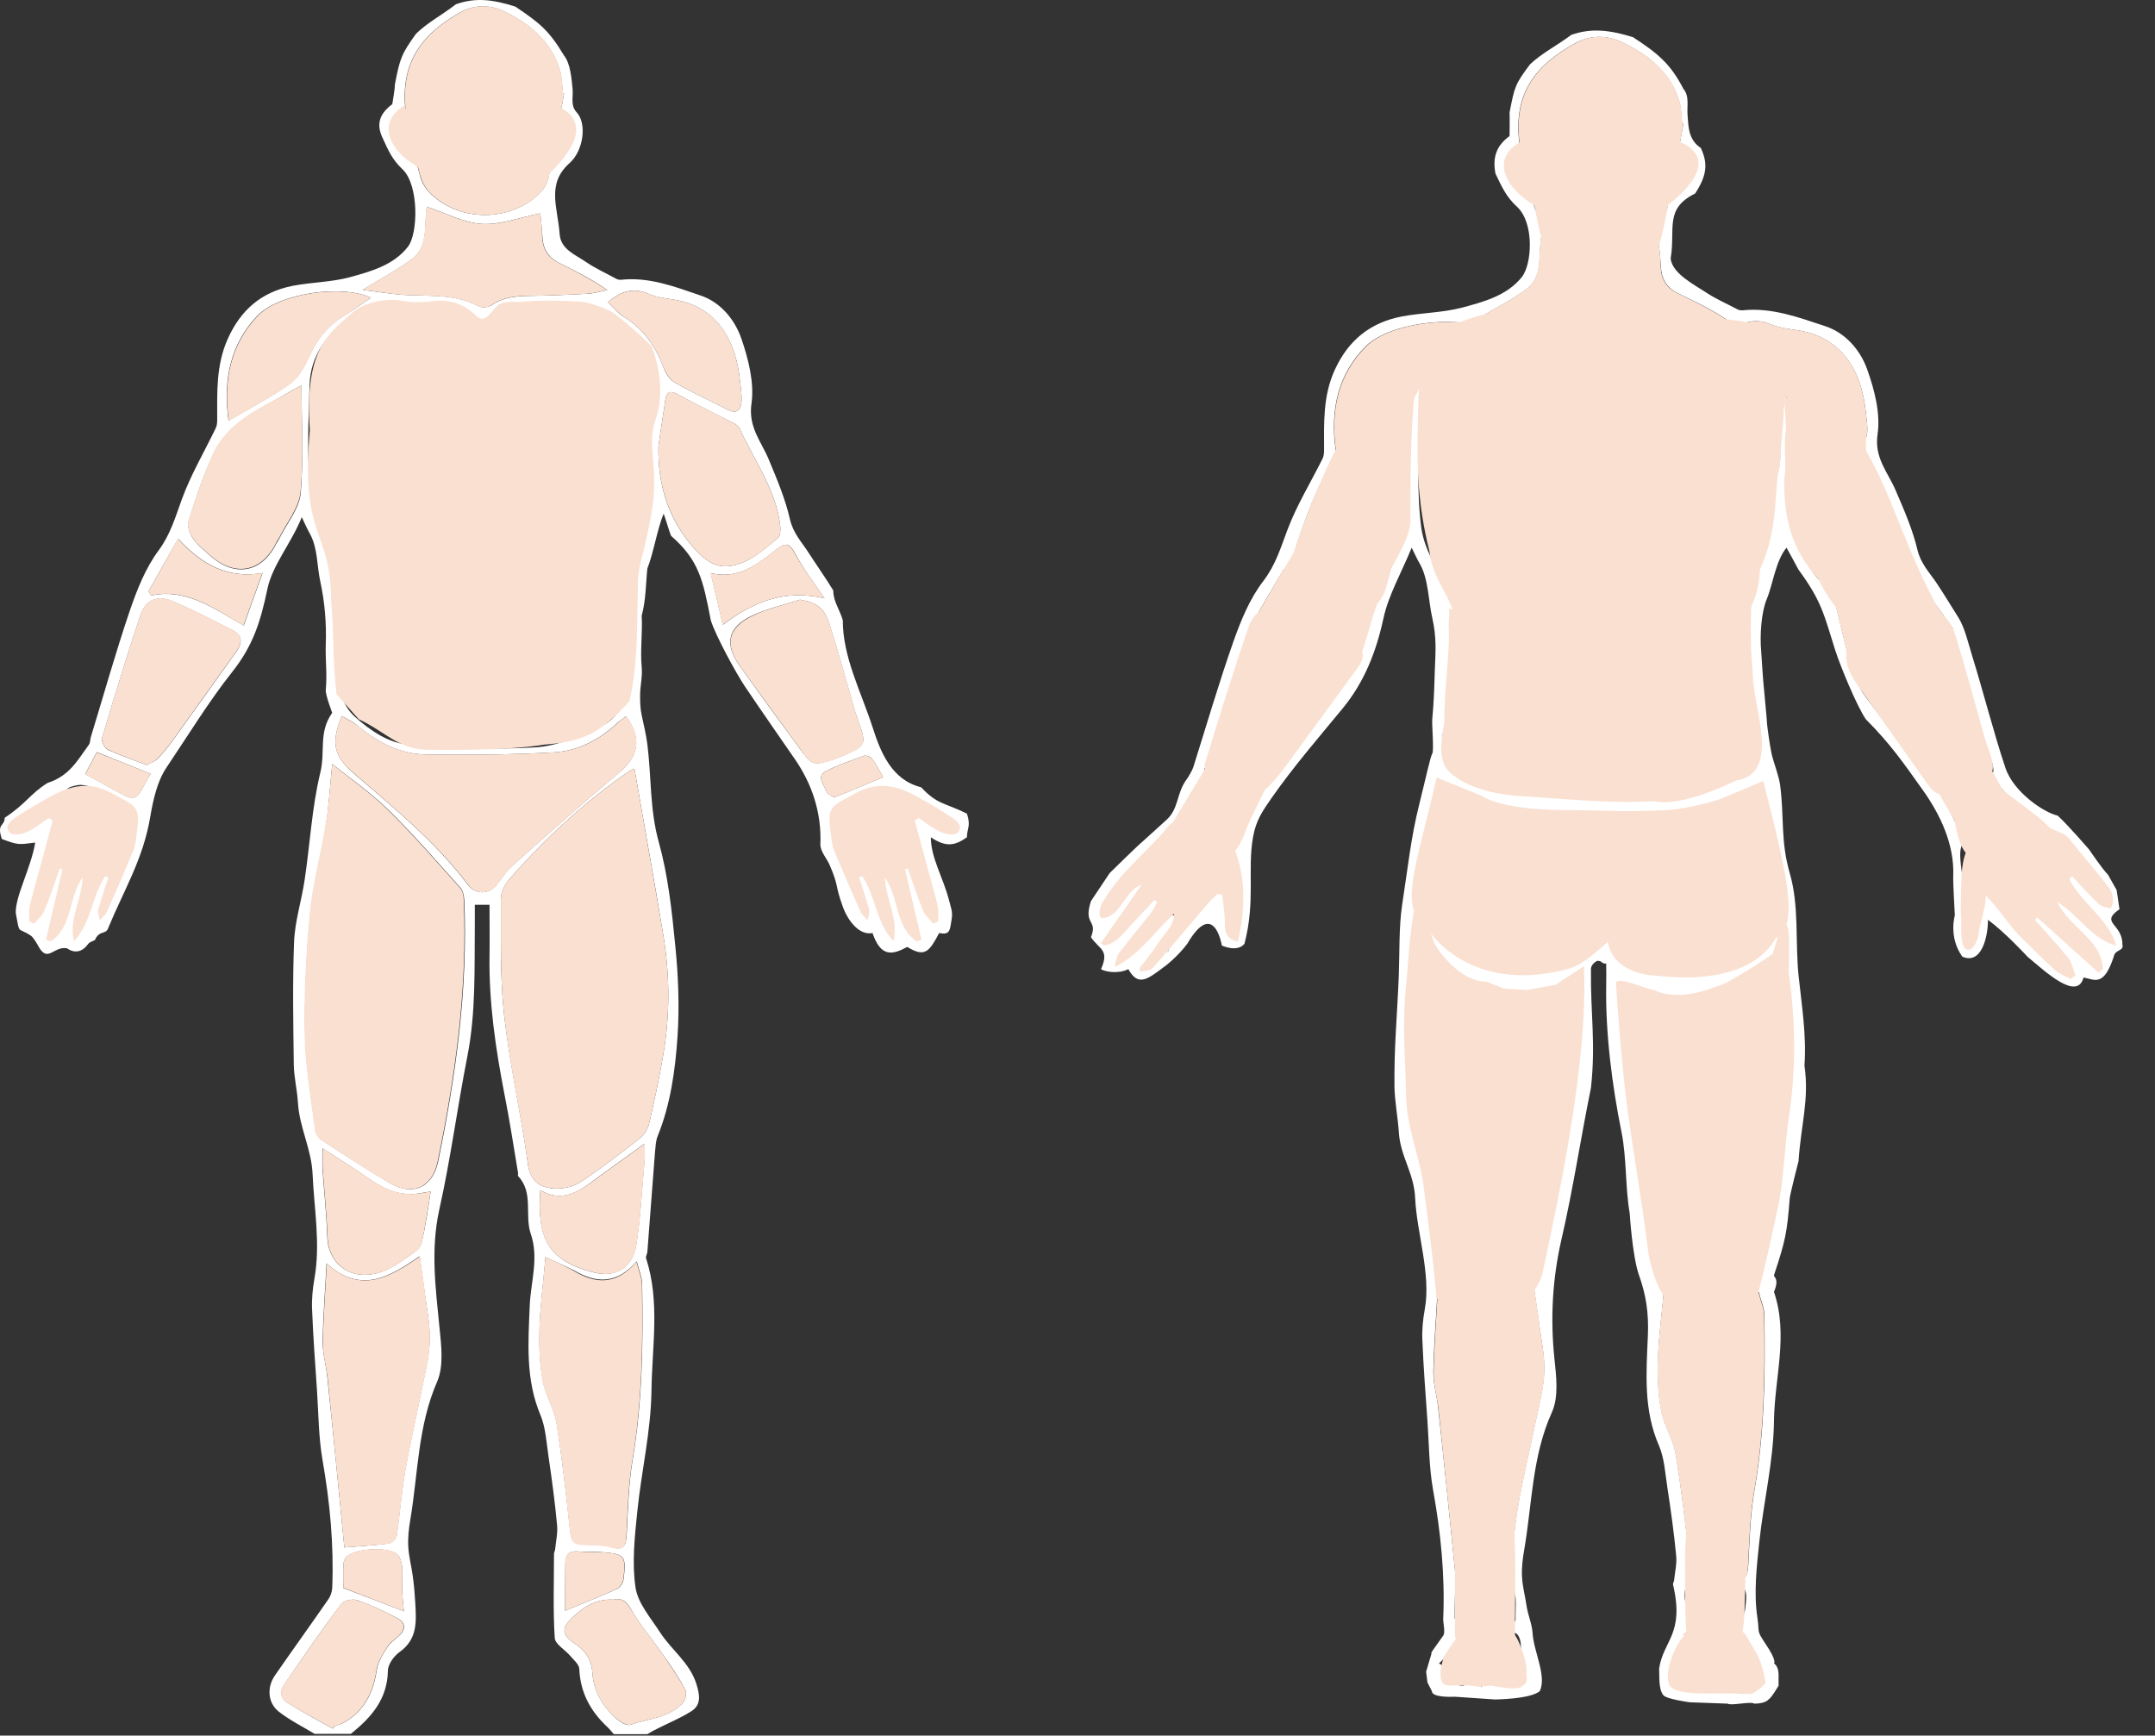 <svg width="776" height="625" viewBox="0 0 776 625" fill="none" xmlns="http://www.w3.org/2000/svg">
<rect x="0" y="0" width="776" height="625" fill="#333333" stroke="none"/>
<g id="Group 4">
<g id="Group 3">
<g id="Group 2">
<g id="homme">
<path id="contour" d="M185.587 2.384C194.567 8.442 197.687 11 203.11 20C205.339 22.754 205.816 28.107 206.187 32C206.466 34.944 205.339 37.989 207.66 40.459C211.375 44.447 210.167 54.133 205.153 58.691C196.61 66.194 200.881 74.835 201.531 84.332C201.903 89.84 207.289 91.739 211.096 94.398C214.439 96.677 218.246 98.386 221.868 100.38C222.332 100.665 222.982 100.76 223.539 100.76C233.661 99.621 242.947 103.229 252.14 106.363C259.384 108.737 264.584 115.005 266.998 122.032C269.505 129.344 271.641 137.796 270.62 145.203C269.32 153.94 274.241 159.068 276.934 165.715C279.813 172.648 282.784 179.675 284.456 186.987C285.57 191.925 288.635 195.154 291.049 198.858C293.928 203.321 297.271 208.069 300.057 212.627C300.057 216.616 302.285 219.275 303.492 223.358C303.423 236.5 310.102 249.188 314.187 261.818C317.066 270.84 321.065 280.861 331.688 283.5C337.61 289.834 340.188 289 348.188 293C349.688 297.525 348.188 298.366 348.188 301.5C344.009 304.444 340.759 305.299 335.188 301.5C335.188 308.872 339.552 315.833 341.688 324C342.338 326.659 343.152 328.246 342.688 331C342.037 335.083 342.088 336.76 338.188 336C334.688 342.5 333.188 345 326.688 341C321.188 344 317.159 344.642 314.187 336C309.359 336.95 305.257 331.438 303.492 326.5C300.521 318.333 302.192 319.477 298.757 311.5C297.735 309.126 295.321 306.546 295.414 303.982C295.878 292.397 292.256 282.141 286.313 273.499C279.906 264.192 274.427 256.401 268.113 247C264.955 242.252 257.619 228.771 255.948 223.358C253.188 209 251.716 201.737 241.688 193C241.316 192.525 239.326 185.57 238.954 185C236.688 190.5 235.24 199.427 233.104 204.745C232.547 209.873 232.64 215.951 231.061 221.744C231.433 227.062 230.504 234.659 231.061 240.072C231.433 244.06 230.411 246.917 230.504 251C230.504 253.184 230.597 255.361 231.061 257.545C231.804 260.964 232.64 264.477 233.104 267.991C234.59 279.672 233.94 291.447 237.19 303.128C240.533 315.093 241.926 327.818 243.133 340.258C244.247 351.179 244.712 362.29 243.969 373.306C243.133 385.461 241.461 397.711 236.818 409.107C236.168 410.721 236.076 412.715 235.89 414.52C234.961 426.675 234.033 438.83 233.104 450.891C233.011 451.65 232.454 452.505 232.64 453.075C237.747 468.744 234.776 484.983 234.59 500.841C234.404 515.371 230.968 529.805 229.482 544.335C228.554 553.356 227.532 562.758 228.832 571.589C229.668 577.382 234.404 582.7 237.747 587.923C241.833 594.191 248.333 598.749 250.748 606.346C251.955 610.239 252.698 613.943 248.797 616.317C244.897 618.786 240.626 620.495 236.54 622.585C235.333 623.154 234.218 623.819 233.104 624.484C229.111 624.484 225.025 624.484 221.032 624.484C220.196 623.534 219.453 622.585 218.525 621.73C212.582 616.127 208.96 609.48 208.589 600.933C208.496 599.319 206.546 597.704 205.339 596.28C203.481 594.096 199.953 592.101 199.767 589.917C199.117 579.851 199.488 569.69 199.488 559.529C199.488 559.054 199.767 558.674 199.86 558.199C200.138 555.255 200.881 552.217 200.603 549.273C199.86 541.106 198.746 532.844 197.538 524.677C196.795 519.644 196.517 514.231 194.66 509.673C189.181 496.758 190.202 483.463 190.759 470.073C191.131 461.527 194.102 452.98 191.131 444.338C188.809 437.596 192.245 429.524 186.581 423.541C186.395 423.351 186.581 422.876 186.581 422.592C185.002 413.285 183.609 403.884 181.752 394.577C178.502 377.864 175.995 361.055 176.273 343.962C176.366 337.979 176.273 331.996 176.273 325.824C174.323 325.824 172.93 325.824 170.98 325.824C170.98 328.103 170.98 330.097 170.98 332.091C170.794 348.235 171.444 364.474 168.287 380.428C164.666 398.851 162.251 417.464 158.165 435.697C155.008 450.036 156.865 463.901 158.258 478.05C158.908 484.508 159.837 491.915 157.422 497.518C150.458 513.472 150.551 530.565 147.765 547.184C147.208 550.412 146.836 553.736 147.022 556.965C147.208 560.478 148.136 563.897 148.601 567.316C149.065 570.545 149.344 573.868 149.529 577.097C149.901 583.745 150.458 590.202 143.958 594.855C141.915 596.28 139.686 599.319 139.686 601.598C139.5 611.949 133.65 618.501 126.314 624.389C121.95 624.389 117.678 624.389 113.314 624.389C108.949 621.73 104.306 619.451 100.313 616.317C96.413 613.183 96.041 607.58 99.013 603.307C105.328 594.191 111.828 585.169 118.142 576.052C118.978 574.913 119.535 573.299 119.628 571.874C120.278 556.3 118.792 540.916 116.099 525.532C114.707 517.46 114.707 509.008 114.149 500.746C113.499 491.06 112.756 481.374 112.385 471.688C112.199 467.984 112.571 464.186 113.221 460.482C115.449 447.852 113.128 435.507 112.571 422.971C112.199 413.76 107.742 405.878 107.278 396.951C106.999 392.488 105.885 388.025 105.792 383.467C105.606 368.747 105.328 354.028 105.885 339.309C106.163 331.806 108.578 324.399 109.692 316.897C111.642 303.982 112.292 290.782 115.357 278.152C117.214 270.555 114.614 263.718 119.628 256.69C119.628 256.69 117.121 250.114 117.307 248.5C117.864 242.137 117.121 238.363 117.307 232C117.585 224.403 116.935 216.812 115.357 209.5C114.057 203.707 114.521 197.528 111.549 192.115C110.714 190.691 110.064 189.171 108.671 186.227C105.049 195.344 98.085 203.511 96.32 211.962C93.813 223.928 91.12 232.504 83.598 242C75.148 252.636 67.533 265.142 59.919 276.443C56.669 281.286 55.183 287.838 54.161 293.821C51.561 309.49 44.782 320.066 38.839 334.5C38.004 336.494 35.688 335 34.188 338.5C33.073 339.165 32.43 339.05 31.688 340C28.159 344.843 24.187 341.5 24.187 341.5C19.188 340.538 17.216 347.147 13.688 340.5C13.688 340.5 12.302 337.855 11.188 337C6.173 333.581 7.188 337 5.688 328.863C5.394 322.863 11.188 312.5 12.688 303.412C6.566 304.19 6.631 304.33 0.688 302.146C-1.312 296.424 1.688 297.634 1.688 294.5C9.766 289.087 10.688 286 17.11 281.951C25.096 279.387 27.974 273.689 32.06 268.086C32.525 267.421 32.432 266.282 32.71 265.427C37.353 250.233 41.625 234.944 46.732 219.939C49.333 212.342 52.397 204.555 57.133 198.193C61.404 192.4 63.169 186.132 65.49 179.77C68.74 170.843 73.662 162.581 77.748 154.035C78.119 153.18 78.212 152.135 78.212 151.186C78.212 141.405 77.748 131.718 81.927 122.222C86.663 111.491 94.277 105.129 105.328 102.944C112.199 101.615 119.35 101.615 126.036 99.811C133.65 97.721 141.822 95.442 146.929 88.795C150.551 84.142 150.922 66.698 144.979 61C141.172 57.391 139.916 54.343 137.687 49.5C135.552 44.847 136.436 41.109 141.265 37.5C141.265 37.5 142.28 31.545 142.187 30.5C143.939 21.168 144.587 19.384 149.808 12.159C153.987 8.076 158.787 5.679 164.187 1.531C171.187 -0.969 177.43 -0.211 185.587 2.384ZM231.061 154.035C231.061 148.052 236.726 142.639 236.726 136.656C236.726 130.864 234.961 125.641 230.504 121.937C225.954 118.139 221.311 114.625 216.389 111.396C214.346 109.972 209.102 113.96 206.687 113.77C199.63 113.485 195.588 111.301 188.438 111.681C185.466 111.871 182.509 116.291 180.187 118C177.309 120.184 172.38 119.709 169.687 118C165.23 115.151 162.388 111.396 157.187 111.681C153.38 111.871 148.786 109.212 144.979 108.737C138.107 107.883 132.35 110.257 126.871 113.96C117.957 119.848 111.735 127.73 111.456 138.936C111.085 152.325 110.342 165.905 112.014 179.105C113.128 187.462 118.328 195.154 121.857 203.226C122.135 203.891 122.878 204.365 123.621 204.745C132.907 210.253 142.75 214.242 153.522 211.962C167.73 209.019 181.752 209.968 195.867 212.627C207.289 214.811 217.411 211.298 225.211 202.466C232.733 194.014 229.111 180.396 229.482 169C229.575 163.207 231.061 159.922 231.061 154.035ZM228.461 276.823C228.182 276.918 227.44 277.107 226.789 277.582C210.632 288.598 196.331 301.893 183.423 316.612C181.752 318.512 180.359 321.36 180.359 323.735C180.452 337.789 179.988 351.939 181.566 365.803C183.609 383.751 187.695 401.415 190.109 419.268C190.945 425.156 194.102 427.34 198.56 427.91C201.81 428.289 205.896 427.625 208.589 425.915C216.111 421.072 223.261 415.469 230.318 409.961C231.897 408.727 233.29 406.543 233.754 404.548C235.611 396.667 237.283 388.69 238.676 380.713C241.276 366.088 241.276 351.464 238.861 336.84C235.611 316.992 231.99 297.145 228.461 276.823ZM119.628 275.113C118.792 283.47 118.421 290.592 117.307 297.525C115.635 307.971 112.756 318.322 111.735 328.863C110.342 343.392 109.599 358.111 109.878 372.736C110.064 384.226 112.199 395.717 113.592 407.113C113.778 408.347 114.799 409.866 115.821 410.531C123.807 415.754 131.886 420.977 140.15 425.915C148.508 430.853 155.751 427.815 157.794 418.223C164.201 387.17 168.566 355.927 167.173 324.019C167.08 322.595 166.709 320.696 165.873 319.746C157.33 310.25 148.972 300.563 139.872 291.637C133.743 285.654 126.778 280.811 119.628 275.113ZM124.55 208.069C124.55 211.203 124.271 213.482 124.643 215.571C126.407 225.542 125.107 235.229 123.064 245.01C122.043 250.043 124.085 254.791 127.893 258.21C133.65 263.338 140.243 267.801 147.951 268.276C162.901 269.131 177.852 270.08 192.802 269.131C200.696 268.656 208.589 265.142 216.018 261.818C224.282 258.115 227.904 247.954 226.139 238.647C224.747 231.145 223.818 223.548 223.075 215.951C222.796 213.387 223.632 210.728 224.004 207.214C212.303 215.096 200.603 215.761 188.438 213.102C178.78 211.013 169.123 210.823 159.558 213.577C157.98 214.052 156.215 214.147 154.544 214.242C144.143 215.096 134.579 212.722 124.55 208.069ZM203.11 33.621C202.924 33.526 202.831 33.526 202.646 33.431C202.367 30.962 202.367 28.398 201.81 26.024C198.931 15.388 191.317 9.026 182.123 4.372C176.738 1.618 170.98 1.523 165.687 4.467C150.736 12.919 143.586 23.745 146.279 41.978C147.301 49.1 149.344 56.127 151.201 63.155C151.758 65.339 152.965 67.618 154.544 69.232C165.037 80.058 183.888 80.153 194.474 69.422C195.96 67.998 197.167 65.814 197.538 63.819C199.581 53.848 201.253 43.687 203.11 33.621ZM123.064 257.83C118.978 267.896 120.371 272.359 127.336 278.437C141.822 290.972 156.772 303.033 168.473 318.607C171.073 322.025 175.623 322.215 178.502 318.986C180.545 316.707 182.123 313.763 184.445 311.769C197.167 300.468 209.796 289.168 222.796 278.342C229.947 272.359 231.247 266.282 225.489 257.925C224.375 258.78 223.261 259.444 222.239 260.394C215.739 266.472 208.032 270.46 199.396 270.935C184.166 271.79 168.844 271.885 153.522 271.695C144.236 271.6 136.25 267.516 129.007 261.533C127.336 260.014 125.2 259.064 123.064 257.83ZM196.424 452.695C195.681 461.717 194.567 469.883 194.288 478.145C194.102 484.413 194.288 490.775 195.403 496.853C196.331 502.171 199.488 507.109 200.417 512.427C202.46 525.437 203.946 538.542 205.339 551.552C205.71 554.686 206.546 556.11 209.703 556.205C213.232 556.3 216.946 556.205 220.289 557.155C224.932 558.484 225.397 556.395 225.675 552.502C226.139 543.575 226.325 534.553 227.811 525.722C231.34 504.735 231.618 483.653 231.247 462.476C231.247 460.007 230.132 457.633 229.297 454.214C221.961 462.571 214.625 462.096 206.824 457.538C203.574 455.829 200.138 454.499 196.424 452.695ZM123.993 557.25C129.564 556.775 134.857 556.49 139.965 555.825C141.079 555.635 142.658 554.116 142.843 552.976C143.958 545.379 144.515 537.687 145.815 530.09C147.579 519.834 149.994 509.673 152.037 499.417C153.151 493.909 154.544 488.401 154.73 482.893C154.915 477.48 153.801 471.973 153.058 466.465C152.501 462.191 151.851 457.918 151.108 452.41C140.429 459.627 130.121 466.275 117.585 454.974C117.028 465.705 116.285 474.537 116.192 483.463C116.192 487.642 117.492 491.82 117.864 495.998C120 516.131 121.95 536.263 123.993 557.25ZM325.593 303.982C326.058 303.697 316.586 300.5 316.586 300.5C319.65 302.494 316.937 296.1 320.187 297.525C322.323 298.379 325.593 296.005 325.593 296.005C327.915 293.251 316.23 294.329 314.187 293C309.637 290.056 326.708 291.659 322.065 289C313.893 284.537 319.279 281.381 310.086 286.319C298.757 292.302 298.385 291.542 300.057 304.552C300.242 306.261 300.242 301.608 300.892 303.128C304.421 311.389 305.973 290.333 309.687 298.5C310.245 299.735 310.187 301.5 310.187 301.5C310.373 300.076 306.687 310.5 306.687 310.5C305.573 306.227 308.971 308.5 308.971 308.5C308.971 308.5 309.723 301.69 310.187 301.5C310.187 301.5 303.028 295.815 310.086 303.128C310.086 303.128 313.15 309.522 312.779 300.5C312.779 300.5 307.578 294.802 316.586 300.5C316.586 300.5 319.537 308.69 320.187 308.5C317.959 299.099 322.416 314.998 320.187 305.502C310.758 294.011 329.679 305.597 330.051 305.502C332.094 311.104 327.729 308.992 330.051 314.5C330.886 316.589 330.202 312.696 331.687 314.5C332.337 314.215 324.274 296.803 324.274 296.803C324.274 294.713 334.229 316.399 333.765 314.5C332.558 309.277 331.444 310.63 330.051 305.502C328.379 299.139 327.358 310.44 325.593 303.982ZM237.097 160.587C236.818 174.832 240.719 187.177 250.098 197.623C255.669 203.891 260.498 205.6 268.113 202.276C272.477 200.377 276.284 196.863 280.092 193.729C281.02 192.97 281.113 190.596 280.927 189.076C279.256 176.066 271.548 165.715 266.348 154.32C265.977 153.56 265.141 152.895 264.398 152.515C257.526 149.002 250.655 145.583 243.783 141.879C241.276 140.55 240.069 141.12 239.604 143.874C238.769 149.477 237.933 155.079 237.097 160.587ZM34.846 298.189C34.846 298.189 41.161 296.355 41.439 295.5C45.897 282.87 44.69 311.104 48.868 298.474C49.518 296.67 48.868 294.011 48.032 292.112C46.082 288.123 32.339 281.951 28.067 282.71C18.224 284.61 30.853 285.844 23.053 292.112C20.546 294.201 30.668 289.263 28.067 291.637C32.618 295.34 26.674 304.176 29.832 302.277C32.618 300.567 21.716 302.519 24.687 301C25.059 301.475 24.723 303.032 25.187 303.412C24.816 305.122 25.652 300.437 25.187 302.146C22.123 312.402 27.659 290.649 24.687 301C24.316 302.329 22.223 302.886 22.687 304.5C24.08 304.215 22.794 301.285 24.187 301C24.187 301 28.067 306.265 29.832 302.277C31.503 298.573 24.167 302.469 28.067 300C26.303 309.971 29.468 287.648 30.768 298.189C32.625 296.765 27.417 301.804 28.067 300C30.203 294.112 26.024 303.412 28.067 297.525C28.625 295.91 31.623 299.709 32.365 298.189L32.989 296.477C31.875 300.75 32.83 298.003 31.809 302.277C30.787 306.455 36.796 297.145 38.839 301.418C38.839 301.418 32.246 303.222 32.71 303.412C36.239 294.961 27.139 309.87 30.668 301.418C32.803 308.066 31.132 290.877 34.846 298.189ZM108.578 138.746C104.028 141.215 100.22 143.494 96.32 145.583C88.055 150.046 80.255 155.364 76.355 164.481C73.012 171.983 70.319 179.865 67.905 187.747C67.347 189.551 68.369 192.305 69.576 194.014C71.248 196.388 73.662 198.288 75.891 200.282C84.805 208.069 94.37 206.17 99.57 195.629C99.942 194.964 100.406 194.394 100.685 193.729C103.378 188.317 107.835 183.094 108.299 177.491C109.321 164.861 108.578 152.23 108.578 138.746ZM52.861 275.493C54.533 274.543 55.833 274.164 56.761 273.214C58.712 271.22 60.476 269.036 62.147 266.756C69.855 256.026 77.562 245.295 85.177 234.564C87.406 231.43 87.313 228.676 83.598 226.872C76.541 223.358 69.576 219.655 62.426 216.616C56.761 214.147 52.49 215.856 50.54 221.649C45.618 236.273 41.161 251.087 36.703 265.902C36.425 266.946 37.725 269.415 38.839 269.985C43.389 272.074 48.125 273.689 52.861 275.493ZM288.078 215.951C282.227 217.85 276.191 219.18 270.713 221.744C261.891 225.922 260.777 232.095 266.534 240.072C273.591 249.853 280.649 259.634 287.799 269.32C292.442 275.683 292.721 275.778 300.057 273.499C301.264 273.119 302.378 272.644 303.492 272.169C311.943 268.466 312.129 268.181 308.971 259.349C308.693 258.495 308.321 257.545 308.043 256.69C304.978 246.149 302.1 235.513 298.757 224.972C296.899 218.895 294.021 216.996 288.078 215.951ZM194.567 76.829C186.952 78.349 180.173 81.008 173.58 80.628C166.987 80.248 160.58 76.734 153.708 74.455C152.594 80.913 154.544 88.605 148.415 93.258C143.122 97.247 137.179 100.285 130.586 104.369C134.672 104.939 138.015 105.413 141.265 105.793C151.665 107.218 162.623 104.939 172.559 110.352C173.673 110.921 175.809 110.636 176.923 109.972C181.102 107.028 185.745 106.648 190.574 106.553C197.538 106.458 204.41 106.173 211.375 105.793C213.789 105.698 216.296 104.939 218.711 104.464C212.86 100.38 207.103 97.531 201.346 94.683C197.353 92.688 195.403 89.46 195.31 84.901C195.124 81.957 194.753 79.014 194.567 76.829ZM221.032 576.052C214.718 575.673 210.167 578.616 206.174 582.415C202.089 586.214 202.274 588.778 206.917 591.816C210.817 594.38 213.046 597.609 213.325 602.452C213.696 608.815 216.853 614.133 221.404 618.406C222.889 619.831 225.489 621.635 226.975 621.065C233.475 618.881 240.811 618.691 245.919 613.183C246.847 612.139 247.405 609.575 246.755 608.435C244.433 604.067 241.647 599.888 238.769 595.9C235.147 590.677 230.968 585.834 227.718 580.326C225.954 577.192 224.375 575.198 221.032 576.052ZM119.814 622.49C120.092 622.205 120.278 621.825 120.557 621.54C121.578 621.16 122.6 620.97 123.528 620.495C131.05 616.412 134.486 609.67 135.693 601.218C136.157 598.369 137.922 595.615 139.5 593.146C140.429 591.626 142.1 590.487 143.493 589.252C146.093 586.973 146.279 584.409 143.215 582.795C138.479 580.231 133.65 578.047 128.636 576.242C126.964 575.673 123.807 576.337 122.878 577.572C115.821 586.973 109.135 596.754 102.449 606.441C100.685 608.91 100.963 611.569 103.378 613.088C108.671 616.412 114.242 619.356 119.814 622.49ZM194.567 428.574C193.36 445.763 197.167 454.024 213.789 458.203C221.868 460.197 227.811 456.494 229.111 448.232C230.69 438.166 231.154 427.909 232.083 417.748C232.268 415.944 232.083 414.235 232.083 411.861C225.582 416.514 219.825 420.692 214.068 424.871C208.217 429.334 202.181 433.132 194.567 428.574ZM155.101 429.049C153.429 429.334 152.222 429.524 151.108 429.714C144.236 430.853 138.479 428.384 132.907 424.491C127.614 420.787 122.228 417.464 116.099 413.475C116.099 416.419 116.007 418.508 116.099 420.502C116.657 428.859 117.585 437.216 117.864 445.668C118.142 452.98 123.157 458.678 130.493 459.058C137.365 459.342 142.75 455.544 148.044 451.745C149.529 450.701 151.387 449.276 151.758 447.757C153.244 441.679 154.079 435.507 155.101 429.049ZM133.557 107.218C123.435 102.375 100.592 105.413 92.606 113.77C83.227 123.646 80.162 136.372 82.298 151.471C90.191 146.818 97.713 143.019 104.492 138.081C107.556 135.897 109.692 131.908 111.364 128.3C113.871 122.792 117.121 118.329 122.043 114.91C125.757 112.536 129.471 110.067 133.557 107.218ZM218.896 108.832C220.939 110.731 222.518 112.821 224.561 114.055C231.618 118.329 236.076 124.691 238.954 132.383C239.697 134.472 241.183 136.751 243.04 137.796C249.169 141.31 255.669 144.254 261.891 147.482C265.048 149.097 266.72 147.957 266.998 144.728C267.184 142.164 266.72 139.505 266.441 136.941C265.048 123.172 258.548 110.257 242.483 107.883C239.419 107.408 236.354 107.028 233.475 105.793C228.182 103.514 223.725 104.654 218.896 108.832ZM53.511 212.912C53.79 213.387 54.161 213.957 54.44 214.432C67.255 211.773 77.005 219.18 87.777 225.257C90.098 218.8 92.141 213.007 94.556 206.36C81.927 208.449 72.734 203.321 64.19 194.014C60.29 200.852 56.854 206.929 53.511 212.912ZM296.899 215.476C292.813 209.493 289.099 204.65 286.313 199.332C284.363 195.629 282.877 195.344 279.813 197.718C272.941 203.036 266.162 208.829 255.948 206.36C257.434 212.912 258.826 218.61 260.312 224.972C271.27 216.711 282.599 212.057 296.899 215.476ZM145.443 580.231C145.165 577.477 144.886 574.913 144.793 572.254C144.701 569.595 144.979 566.841 144.793 564.277C144.608 562.758 144.143 560.763 143.122 559.814C140.057 556.87 127.707 557.535 124.735 560.668C124.178 561.238 123.714 562.283 123.714 563.137C123.621 566.271 123.621 569.405 123.621 571.874C131.236 574.723 138.293 577.477 145.443 580.231ZM203.481 580.041C210.167 577.287 216.296 574.818 222.239 572.159C223.354 571.684 224.375 569.975 224.561 568.645C225.582 560.289 225.025 559.624 217.039 558.959C214.068 558.674 211.003 558.864 208.032 558.674C204.689 558.389 203.574 560.194 203.574 563.137C203.481 568.455 203.481 573.868 203.481 580.041ZM54.254 278.627C47.661 275.968 41.439 273.499 34.846 270.84C33.453 273.499 32.153 275.873 30.668 278.722C34.475 280.811 37.911 282.71 41.439 284.61C48.775 288.693 48.775 288.693 52.768 281.191C52.954 280.716 53.325 280.146 54.254 278.627ZM317.979 279.861C316.4 277.107 315.471 275.113 314.171 273.404C313.614 272.644 312.036 271.884 311.2 272.169C306.557 273.784 301.821 275.493 297.457 277.677C293.835 279.482 296.621 282.425 297.364 284.61C297.735 285.749 299.964 287.269 300.707 286.984C306.278 284.895 311.757 282.425 317.979 279.861ZM144.979 40.459C138.943 45.871 139.686 51.727 148.415 56C146.651 49.922 146.836 46.821 144.979 40.459ZM197.538 56C206.267 48.308 203.98 50.298 198.687 46.5C197.202 52.483 198.838 50.207 197.538 56Z" fill="white"/>
<path id="torax" d="M234.574 185C231.574 202 229.873 201.946 229.688 211C229.316 228.524 229.688 238.5 226.688 252.5C215.799 264.596 209.377 267.109 196.081 268.131C181.574 270.601 154.188 270 154.188 270C143.579 270 139.018 263.591 129.188 259L121.188 250C119.688 237 120.303 228.351 119.188 215.5C119.187 191 108.074 194.101 111.564 154.808C109.574 125.101 118.574 120.101 126.998 112.458C130.315 109.448 138.248 107.055 145.129 108.369C148.941 109.099 152.846 108.807 156.751 108.369C161.958 107.931 166.886 109.245 171.349 113.626C174.045 116.255 175.692 113.96 178.574 110.601C180.898 107.972 185.017 108.953 187.992 108.661C195.058 108.077 202.218 108.223 209.377 108.661C211.887 108.807 220.028 111.436 222.074 113.626C228.574 118.601 234.574 124.601 234.574 124.601C234.574 124.601 240.574 138.101 236.074 151.101C232.612 161.101 237.574 168 234.574 185Z" fill="#FAE0D1"/>
<path id="cuisse gauche" d="M228.461 276.823C231.99 297.145 235.518 316.992 238.861 336.84C241.276 351.464 241.276 366.088 238.676 380.713C237.283 388.69 235.611 396.666 233.754 404.548C233.29 406.543 231.897 408.727 230.318 409.961C223.261 415.469 216.111 421.072 208.589 425.915C205.896 427.625 201.81 428.289 198.56 427.909C194.103 427.34 190.852 425.156 190.11 419.268C187.602 401.415 183.516 383.751 181.566 365.803C179.988 351.939 180.452 337.789 180.359 323.735C180.359 321.36 181.752 318.417 183.424 316.612C196.331 301.893 210.632 288.598 226.79 277.582C227.44 277.107 228.182 276.918 228.461 276.823Z" fill="#FAE0D1"/>
<path id="cuisse droite" d="M119.628 275.113C126.686 280.906 133.743 285.749 139.686 291.637C148.786 300.563 157.144 310.25 165.687 319.746C166.616 320.791 166.987 322.595 166.987 324.019C168.38 355.832 164.016 387.17 157.608 418.223C155.658 427.72 148.415 430.853 139.965 425.915C131.7 421.072 123.714 415.754 115.635 410.531C114.614 409.866 113.592 408.347 113.406 407.113C112.014 395.622 109.878 384.226 109.692 372.736C109.413 358.111 110.156 343.487 111.549 328.863C112.571 318.322 115.449 307.971 117.121 297.525C118.421 290.497 118.792 283.47 119.628 275.113Z" fill="#FAE0D1"/>
<path id="t&#195;&#170;te" d="M203.11 33.621C201.346 43.687 199.674 53.848 197.631 63.819C197.26 65.814 195.96 67.998 194.567 69.422C183.888 80.153 165.13 80.058 154.637 69.232C153.058 67.618 151.944 65.339 151.294 63.155C149.437 56.127 147.394 49.1 146.372 41.978C143.679 23.745 150.829 12.919 165.78 4.467C171.073 1.428 176.83 1.618 182.216 4.372C191.41 9.026 199.024 15.293 201.903 26.024C202.553 28.398 202.46 30.962 202.739 33.431C202.831 33.526 202.924 33.621 203.11 33.621Z" fill="#FAE0D1"/>
<path id="bassin" d="M123.064 257.83C125.2 259.159 127.336 260.109 129.1 261.533C136.25 267.516 144.329 271.6 153.615 271.695C168.937 271.884 184.259 271.79 199.488 270.935C208.125 270.46 215.832 266.472 222.332 260.394C223.354 259.444 224.468 258.685 225.582 257.925C231.34 266.187 230.04 272.264 222.889 278.342C209.889 289.168 197.167 300.563 184.538 311.769C182.216 313.763 180.731 316.707 178.595 318.986C175.716 322.215 171.166 322.12 168.566 318.607C156.865 303.033 141.915 291.067 127.428 278.437C120.278 272.359 118.978 267.801 123.064 257.83Z" fill="#FAE0D1"/>
<path id="tibia gauche" d="M196.424 452.695C200.231 454.499 203.574 455.829 206.732 457.728C214.532 462.381 221.868 462.856 229.204 454.404C230.04 457.728 231.154 460.197 231.154 462.666C231.525 483.843 231.247 504.925 227.718 525.912C226.232 534.743 226.047 543.765 225.582 552.691C225.397 556.49 224.932 558.674 220.196 557.345C216.853 556.395 213.139 556.49 209.61 556.395C206.453 556.3 205.617 554.876 205.246 551.742C203.853 538.637 202.46 525.532 200.324 512.617C199.488 507.299 196.331 502.361 195.31 497.043C194.195 490.87 194.01 484.508 194.195 478.335C194.567 469.883 195.588 461.622 196.424 452.695Z" fill="#FAE0D1"/>
<path id="tibia droite" d="M123.993 557.25C121.95 536.358 120 516.226 117.957 496.093C117.492 491.915 116.192 487.736 116.285 483.558C116.378 474.632 117.121 465.705 117.678 455.069C130.214 466.275 140.522 459.722 151.201 452.505C151.944 458.013 152.687 462.286 153.151 466.56C153.801 471.973 155.008 477.48 154.822 482.988C154.637 488.496 153.244 494.099 152.13 499.512C150.087 509.768 147.672 519.929 145.908 530.185C144.608 537.782 144.051 545.474 142.936 553.071C142.751 554.211 141.172 555.825 140.058 555.92C134.857 556.49 129.564 556.775 123.993 557.25Z" fill="#FAE0D1"/>
<path id="main gauche" d="M329.385 295.476C330.931 301.171 332.477 306.867 334.022 312.562C335.243 317.153 336.626 321.743 337.683 326.334C338.09 328.119 337.765 330.074 337.765 331.859C337.195 332.114 336.626 332.369 336.056 332.624C334.755 331.009 333.046 329.649 332.314 327.779C330.28 322.848 328.653 317.748 326.863 312.732C326.538 312.817 326.212 312.987 325.887 313.072C327.839 321.488 329.873 329.904 331.826 338.405C331.256 338.575 330.687 338.83 330.117 339C322.226 333.899 323.853 323.358 318.646 315.963C318.971 324.123 323.69 331.009 321.737 338.915C315.473 332.369 315.31 322.678 310.51 315.538C310.103 315.708 309.778 315.793 309.371 315.963C310.591 319.788 311.893 323.528 312.951 327.439C313.276 328.629 312.707 330.074 312.463 331.349C311.649 330.414 310.51 329.734 310.022 328.629C306.686 321.233 303.513 313.837 300.422 306.442C299.852 305.082 299.527 303.466 299.364 301.936C297.818 290.29 298.225 290.97 308.151 285.615C316.287 281.194 323.121 282.894 330.28 286.89C334.429 289.185 338.578 291.565 342.484 294.2C344.273 295.391 347.04 297.346 344.924 299.811C344.029 300.916 340.612 300.491 338.822 299.641C335.975 298.451 333.453 296.326 330.768 294.54C330.28 294.965 329.792 295.22 329.385 295.476Z" fill="#FAE0D1"/>
<path id="biceps gauche" d="M237.097 160.587C237.933 154.984 238.768 149.476 239.604 143.874C240.069 141.025 241.276 140.55 243.783 141.879C250.562 145.488 257.526 148.907 264.398 152.515C265.141 152.895 265.977 153.56 266.348 154.32C271.548 165.715 279.256 176.161 280.927 189.076C281.113 190.596 281.02 192.97 280.092 193.729C276.377 196.863 272.57 200.377 268.112 202.276C260.498 205.6 255.669 203.891 250.097 197.623C240.811 187.177 236.818 174.832 237.097 160.587Z" fill="#FAE0D1"/>
<path id="biceps droit" d="M108.578 138.746C108.578 152.135 109.413 164.861 108.206 177.301C107.649 182.904 103.285 188.127 100.592 193.54C100.22 194.204 99.756 194.774 99.477 195.439C94.277 205.98 84.713 207.879 75.798 200.092C73.569 198.098 71.155 196.293 69.483 193.824C68.276 192.115 67.255 189.361 67.812 187.557C70.319 179.675 73.012 171.888 76.262 164.291C80.255 155.174 87.963 149.951 96.227 145.393C100.127 143.494 104.028 141.31 108.578 138.746Z" fill="#FAE0D1"/>
<path id="avant bras droit" d="M52.861 275.493C48.218 273.689 43.389 272.074 38.839 269.89C37.725 269.32 36.425 266.946 36.703 265.807C41.161 250.992 45.618 236.178 50.54 221.554C52.49 215.761 56.761 214.052 62.426 216.521C69.669 219.655 76.541 223.263 83.598 226.777C87.313 228.581 87.406 231.335 85.177 234.469C77.469 245.2 69.855 255.931 62.147 266.661C60.476 268.941 58.712 271.125 56.761 273.119C55.833 274.164 54.44 274.638 52.861 275.493Z" fill="#FAE0D1"/>
<path id="avant bras gauche" d="M288.078 215.951C294.021 216.996 296.899 218.895 298.849 225.067C302.192 235.608 305.071 246.149 308.135 256.785C308.414 257.735 308.693 258.59 309.064 259.444C312.128 268.276 312.036 268.561 303.585 272.264C302.471 272.739 301.264 273.214 300.149 273.594C292.721 275.873 292.442 275.778 287.892 269.415C280.834 259.634 273.684 249.948 266.627 240.167C260.869 232.19 261.984 226.112 270.805 221.839C276.191 219.18 282.32 217.85 288.078 215.951Z" fill="#FAE0D1"/>
<path id="cou/nuque" d="M194.567 76.829C194.752 79.014 195.217 81.957 195.217 84.901C195.31 89.46 197.167 92.688 201.253 94.683C207.01 97.531 212.767 100.475 218.618 104.464C216.203 104.939 213.789 105.603 211.282 105.793C204.41 106.173 197.445 106.458 190.481 106.553C185.652 106.553 181.009 107.028 176.83 109.972C175.716 110.731 173.58 111.016 172.466 110.352C162.53 105.034 151.572 107.218 141.172 105.793C137.922 105.319 134.579 104.939 130.493 104.369C137.086 100.285 143.029 97.247 148.322 93.258C154.358 88.7 152.501 81.008 153.615 74.455C160.487 76.734 166.894 80.248 173.487 80.628C180.173 81.103 186.952 78.349 194.567 76.829Z" fill="#FAE0D1"/>
<path id="pied gauche" d="M221.032 576.052C224.282 575.198 225.861 577.287 227.718 580.326C230.968 585.739 235.147 590.677 238.768 595.9C241.554 599.983 244.34 604.067 246.755 608.435C247.405 609.575 246.847 612.139 245.919 613.183C240.904 618.691 233.475 618.881 226.975 621.065C225.582 621.54 222.889 619.736 221.404 618.406C216.853 614.133 213.696 608.91 213.325 602.452C213.046 597.514 210.817 594.38 206.917 591.816C202.274 588.778 202.088 586.214 206.174 582.415C210.26 578.522 214.81 575.673 221.032 576.052Z" fill="#FAE0D1"/>
<path id="pied droit" d="M119.814 622.49C114.335 619.356 108.671 616.412 103.285 613.088C100.87 611.569 100.592 609.005 102.356 606.441C109.135 596.754 115.821 587.068 122.785 577.572C123.714 576.337 126.871 575.673 128.543 576.242C133.557 577.952 138.479 580.231 143.122 582.795C146.186 584.409 145.908 586.973 143.401 589.252C142.008 590.487 140.336 591.531 139.408 593.146C137.829 595.71 136.065 598.369 135.6 601.218C134.393 609.669 130.957 616.412 123.435 620.495C122.507 620.97 121.485 621.255 120.464 621.54C120.278 621.825 120 622.11 119.814 622.49Z" fill="#FAE0D1"/>
<path id="genoux gauche" d="M194.567 428.574C202.181 433.132 208.217 429.239 214.16 424.871C219.918 420.692 225.675 416.514 232.175 411.861C232.175 414.14 232.268 415.944 232.175 417.748C231.247 427.909 230.783 438.166 229.204 448.232C227.904 456.588 221.868 460.292 213.882 458.203C197.167 454.024 193.267 445.858 194.567 428.574Z" fill="#FAE0D1"/>
<path id="genoux droit" d="M155.101 429.049C153.987 435.506 153.151 441.679 151.851 447.757C151.479 449.276 149.622 450.701 148.137 451.745C142.843 455.544 137.55 459.342 130.586 459.057C123.25 458.773 118.235 452.98 117.957 445.668C117.678 437.311 116.75 428.859 116.192 420.502C116.1 418.508 116.192 416.514 116.192 413.475C122.228 417.463 127.707 420.787 133 424.491C138.572 428.289 144.329 430.758 151.201 429.714C152.315 429.619 153.43 429.334 155.101 429.049Z" fill="#FAE0D1"/>
<path id="epaule droite" d="M133.557 107.218C129.471 110.067 125.757 112.536 122.135 115.005C117.307 118.328 113.964 122.887 111.456 128.395C109.785 132.003 107.649 135.992 104.585 138.176C97.806 143.019 90.284 146.913 82.391 151.566C80.255 136.467 83.32 123.741 92.698 113.865C100.592 105.413 123.528 102.47 133.557 107.218Z" fill="#FAE0D1"/>
<path id="epaule gauche" d="M218.896 108.832C223.725 104.749 228.182 103.514 233.475 105.793C236.261 106.933 239.418 107.408 242.483 107.883C258.641 110.257 265.048 123.172 266.441 136.941C266.72 139.505 267.184 142.164 266.998 144.728C266.72 147.957 265.048 149.097 261.891 147.482C255.576 144.254 249.169 141.31 243.04 137.796C241.276 136.751 239.79 134.472 238.954 132.383C236.075 124.691 231.618 118.328 224.561 114.055C222.518 112.726 220.939 110.731 218.896 108.832Z" fill="#FAE0D1"/>
<path id="coude droit" d="M53.511 212.912C56.854 206.929 60.29 200.947 64.097 194.014C72.641 203.416 81.834 208.449 94.463 206.36C92.049 213.007 90.005 218.8 87.684 225.257C76.912 219.085 67.255 211.678 54.347 214.432C54.161 213.957 53.79 213.387 53.511 212.912Z" fill="#FAE0D1"/>
<path id="coude gauche" d="M296.899 215.476C282.599 212.057 271.27 216.711 260.219 224.972C258.734 218.61 257.434 212.912 255.855 206.36C266.07 208.829 272.849 203.036 279.72 197.718C282.785 195.344 284.27 195.629 286.22 199.332C289.099 204.65 292.814 209.398 296.899 215.476Z" fill="#FAE0D1"/>
<path id="cheville droite" d="M145.443 580.231C138.293 577.477 131.236 574.723 123.621 571.779C123.621 569.31 123.528 566.176 123.714 563.042C123.714 562.188 124.178 561.143 124.735 560.573C127.707 557.44 140.15 556.775 143.122 559.719C144.143 560.763 144.608 562.663 144.793 564.182C145.072 566.841 144.701 569.5 144.793 572.159C144.886 574.818 145.165 577.477 145.443 580.231Z" fill="#FAE0D1"/>
<path id="cheville gauche" d="M203.481 580.041C203.481 573.868 203.481 568.455 203.481 563.137C203.481 560.194 204.596 558.389 207.939 558.674C210.91 558.959 213.975 558.769 216.946 558.959C224.932 559.624 225.489 560.289 224.468 568.645C224.282 569.88 223.261 571.684 222.146 572.159C216.296 574.818 210.167 577.287 203.481 580.041Z" fill="#FAE0D1"/>
<path id="poignet droit" d="M54.254 278.627C53.325 280.146 53.047 280.716 52.768 281.286C48.775 288.788 48.775 288.788 41.439 284.705C38.004 282.805 34.475 280.906 30.668 278.817C32.153 275.968 33.453 273.594 34.846 270.935C41.439 273.499 47.568 275.968 54.254 278.627Z" fill="#FAE0D1"/>
<path id="poignet gauche" d="M317.979 279.861C311.85 282.425 306.371 284.895 300.707 286.984C299.871 287.269 297.642 285.749 297.364 284.61C296.621 282.425 293.835 279.482 297.457 277.677C301.914 275.493 306.557 273.784 311.2 272.169C311.943 271.885 313.521 272.644 314.171 273.404C315.472 275.018 316.4 277.107 317.979 279.861Z" fill="#FAE0D1"/>
<path id="oreille droite" d="M145.78 37.891C147.729 45.825 149.626 52.947 151.46 60.638C138.957 54.092 136.03 43.516 145.78 37.891Z" fill="#FAE0D1"/>
<path id="oreille gauche" d="M197.145 63.103C198.569 55.001 199.992 46.899 201.389 38.539C210.26 42.842 209.918 51.224 197.145 63.103Z" fill="#FAE0D1"/>
</g>
<path id="main gauche_2" d="M18.99 295.476C17.444 301.171 15.898 306.867 14.352 312.562C13.132 317.153 11.749 321.743 10.691 326.334C10.285 328.119 10.61 330.074 10.61 331.859C11.18 332.114 11.749 332.369 12.319 332.624C13.62 331.009 15.329 329.649 16.061 327.779C18.095 322.848 19.722 317.748 21.512 312.732C21.837 312.817 22.163 312.987 22.488 313.072C20.536 321.488 18.502 329.904 16.549 338.405C17.119 338.575 17.688 338.83 18.258 339C26.149 333.899 24.522 323.358 29.729 315.963C29.404 324.123 24.685 331.009 26.637 338.915C32.902 332.369 33.065 322.678 37.865 315.538C38.272 315.708 38.597 315.793 39.004 315.963C37.783 319.788 36.482 323.528 35.424 327.439C35.099 328.629 35.668 330.074 35.912 331.349C36.726 330.414 37.865 329.734 38.353 328.629C41.688 321.233 44.861 313.837 47.953 306.442C48.523 305.082 48.848 303.466 49.011 301.936C50.556 290.29 50.15 290.97 40.224 285.615C32.088 281.194 25.254 282.894 18.095 286.89C13.946 289.185 9.796 291.565 5.891 294.2C4.101 295.391 1.335 297.346 3.451 299.811C4.346 300.916 7.763 300.491 9.552 299.641C12.4 298.451 14.922 296.326 17.607 294.54C18.095 294.965 18.583 295.22 18.99 295.476Z" fill="#FAE0D1"/>
<g id="Group 1">
<g id="homme_2">
<path id="contour_2" d="M588.027 13.384C597.33 19.442 601.599 23.159 606.181 32C608.49 34.754 607.335 38.106 607.72 42C608.009 44.944 607.772 50.263 612.434 53.263C615.024 58.763 614.748 63.045 610.405 69.691C599.194 75.199 603.391 82.554 601.599 93C601.984 98.508 610.51 102.739 614.454 105.398C617.918 107.677 621.862 109.386 625.614 111.38C626.095 111.665 626.769 111.76 627.346 111.76C637.832 110.621 647.453 114.229 656.977 117.363C664.481 119.737 669.869 126.005 672.37 133.032C674.968 140.344 677.18 148.796 676.122 156.203C674.775 164.94 679.874 170.068 682.664 176.715C685.646 183.648 688.725 190.675 690.457 197.987C691.611 202.925 694.786 206.154 697.287 209.858C700.269 214.321 702.386 217.929 705.272 222.488C707.485 226.001 708.928 232.174 710.179 236.257C714.123 248.888 717.875 263.797 722.108 276.427C725.09 285.449 736.281 292.71 740.943 293.71C744.569 296.954 752.339 306 752.339 306C752.339 306 757.001 312.93 759.073 314.982L762.181 320.5L763.217 327.422C755.965 332.422 764.253 332.5 764.253 340C764.927 342.659 761.626 341.746 761.145 344.5C757.519 355.5 754.308 352.76 750.267 352C747.958 360.832 736.03 349.438 730.065 344.5C730.065 344.5 722.295 336 715.855 331.221C715.855 337.5 713.489 347.5 706.619 344.5C701.575 337.5 703.925 329.607 703.925 329.607C703.925 329.607 703.252 318.116 703.348 315.552C703.829 303.966 698.538 293.141 692.381 284.499C685.742 275.192 680.854 268 671.889 259.031C668.618 254.283 662.653 239.771 660.922 234.358C656.689 220.968 656.015 216.6 647.549 205.014C647.549 205.014 643.701 197.797 643.316 197.227C639.372 201.976 638.41 210.427 636.197 215.745C634.177 220.588 633.696 228.85 634.177 234.358C634.561 239.676 634.754 244.087 635.331 249.5C635.716 253.488 636.197 259.031 636.197 259.031C636.197 261.216 637.448 269.21 637.929 271.394C638.698 274.813 640.526 279.181 641.007 282.695C642.546 294.375 641.103 302.732 644.47 314.412C647.934 326.378 646.395 338.818 647.645 351.258C648.8 362.179 650.543 372.72 649.774 383.736C651.554 395.93 648.511 405 647.645 418.113C647.645 418.113 644.663 429.698 644.47 431.502C643.508 443.658 643.027 446.5 638.794 459.232C638.698 459.991 640.815 460.371 638.794 465.214C644.086 480.883 638.987 495.983 638.794 511.841C638.602 526.371 635.042 540.805 633.503 555.335C632.541 564.356 631.483 573.758 632.83 582.589C633.696 588.382 632.324 586.777 635.788 592C640.021 598.268 638.794 599 638.794 599C638.794 599 640.45 599.917 640.45 603V607C640.45 607 637.978 611.335 636.824 612C636.824 612 635.78 613.5 631.643 613.5C630.778 612.55 623.113 614.355 622.151 613.5L608.49 613C608.49 613 600.26 611.924 599.009 610.5C597.085 608.316 597.619 603.101 597.426 600.917C599.009 590.5 606.662 588.572 602.429 570.529C602.429 570.054 602.717 569.674 602.814 569.199C603.102 566.255 603.872 563.217 603.583 560.273C602.814 552.106 601.659 543.844 600.409 535.677C599.639 530.644 599.35 525.231 597.426 520.673C591.75 507.758 592.808 494.463 593.386 481.073C593.77 472.527 592.608 465.974 590.203 459.232C587.798 452.489 586.844 436.915 586.844 436.915C585.208 427.609 585.785 416.806 583.861 407.5C580.494 390.786 578.089 372.055 578.378 354.962C578.474 348.979 578.378 353.173 578.378 347C576.357 347 577.201 346 575.181 346C575.181 346 572.894 347.006 572.894 349C572.701 365.144 574.663 375.5 572.894 391.713C569.142 410.136 566.463 428.267 562.23 446.5C558.959 460.839 558.271 474.901 559.714 489.05C560.387 495.508 561.349 502.915 558.848 508.518C551.632 524.472 551.729 541.565 548.843 558.184C548.265 561.412 547.88 564.736 548.073 567.965C548.265 571.478 549.227 574.897 549.708 578.316C550.189 581.545 551.678 584.868 551.87 588.097C552.255 594.745 557.05 603.5 554.46 609C550.834 612 537.885 611.95 538.402 612L523.829 611C523.829 611 515.61 611.5 515.61 609L514.016 605.855L513.538 602L515.61 595C515.61 595 513.15 598.116 519.692 589C520.558 587.86 519.596 584.299 519.692 582.874C520.366 567.3 518.827 551.916 516.037 536.532C514.594 528.46 514.594 520.008 514.016 511.746C513.343 502.06 512.573 492.374 512.188 482.688C511.996 478.984 512.381 475.186 513.054 471.482C515.363 458.852 510.168 444.037 509.591 431.502C509.206 422.291 504.177 416.427 503.696 407.5C503.407 403.037 502.238 396.271 502.142 391.713C501.949 376.993 503.118 365.978 503.696 351.258C503.984 343.756 503.722 333.502 504.877 326C506.897 313.085 507.955 301.972 511.13 289.342C513.054 281.745 515.075 272.344 515.748 271.394C516.421 270.444 515.556 260.646 515.748 259.031C516.325 252.669 516.453 248.363 516.646 242C516.934 234.403 517.383 229.8 515.748 222.488C514.401 216.695 514.401 208.528 511.323 203.115C510.457 201.691 509.783 200.171 508.34 197.227C504.588 206.344 499.97 214.321 498.142 222.773C495.545 234.738 491.312 245.564 483.519 255.06C474.765 265.696 465.721 276.142 457.832 287.443C454.465 292.286 452.253 295.517 451.194 301.5C449.128 313.179 452.156 324.5 448.116 339.863C445.518 343.091 439.981 340.5 439.981 340.5C439.981 340.5 437.206 323.363 427.528 339.863C423.872 344.706 419.639 347.84 419.639 347.84C413.482 352.398 409.966 355.647 406.31 349C402.558 350.873 397.623 349.855 396.468 349C399.576 342 395.95 342 392.842 337.5C395.432 331 389.956 333.332 392.842 324.5L399.576 314.412C399.576 314.412 409.634 304.5 411.365 303.112L419.639 295.61C424.771 291.241 423.295 285.923 427.528 280.32C428.009 279.656 429.356 277.282 429.644 276.427C434.455 261.233 438.88 245.944 444.171 230.939C446.865 223.342 450.04 215.555 454.946 209.193C459.372 203.4 461.2 197.132 463.605 190.77C466.972 181.843 472.071 173.581 476.304 165.035C476.689 164.18 476.785 163.135 476.785 162.186C476.785 152.405 476.304 142.718 480.633 133.222C485.54 122.491 493.428 116.129 504.877 113.944C511.996 112.615 519.404 112.615 526.331 110.811C534.219 108.721 542.685 106.442 547.977 99.795C551.729 95.142 552.498 80.232 546.341 74.535C542.397 70.926 540.809 67.343 538.5 62.5C537.464 57 538.58 52.609 543.582 49C543.582 49 543.678 41.545 543.582 40.5C545.397 31.168 545.551 30.384 550.959 23.159C555.288 19.076 560.262 16.679 565.856 12.531C573.109 10.031 579.576 10.789 588.027 13.384ZM640.911 165.699H641.007C641.007 159.717 641.007 153.639 641.007 147.656C641.007 141.864 639.179 136.641 634.561 132.937C629.847 129.139 625.037 125.625 619.938 122.396C617.822 120.972 614.935 120.117 612.434 119.927C605.123 119.642 597.715 119.547 590.307 119.927C587.228 120.117 583.765 120.972 581.36 122.681C578.378 124.865 575.876 124.865 573.086 123.156C568.468 120.307 563.37 119.452 557.982 119.737C554.038 119.927 549.901 120.212 545.956 119.737C538.837 118.883 532.873 121.257 527.196 124.96C517.961 130.848 511.515 138.73 511.226 149.936C510.842 163.325 510.072 176.905 511.804 190.105C512.958 198.462 518.346 206.154 522.001 214.226C522.29 214.891 523.06 215.365 523.829 215.745C533.45 221.253 543.647 225.242 554.807 222.962C569.527 220.019 584.054 220.968 598.677 223.627C610.51 225.811 617.533 218.689 625.614 209.858C633.407 201.406 635.812 193.396 636.197 182C636.293 176.207 640.911 171.587 640.911 165.699ZM634.177 347.84C634.177 347.84 626.673 353.063 625.999 353.537C609.259 364.553 626.886 354.781 613.513 369.5C611.781 371.399 592.275 366.126 592.275 368.5C592.371 382.555 582.226 362.939 583.861 376.803C585.978 394.751 590.211 412.415 592.712 430.268C593.578 436.156 596.849 438.34 601.467 438.91C604.834 439.289 609.067 438.625 611.857 436.915C619.65 432.072 627.057 426.469 634.369 420.961C636.004 419.727 637.448 417.543 637.929 415.548C639.853 407.667 641.584 399.69 643.027 391.713C645.721 377.088 645.721 362.464 643.22 347.84C639.853 327.992 637.832 368.162 634.177 347.84ZM516.646 347C515.78 355.357 514.174 333.568 513.02 340.5C511.288 350.946 512.573 329.322 511.515 339.863C510.072 354.392 509.302 369.111 509.591 383.736C509.783 395.226 511.996 406.717 513.439 418.113C513.631 419.347 514.69 420.866 515.748 421.531C524.022 426.754 532.391 431.977 540.954 436.915C549.612 441.853 557.116 438.815 559.233 429.223C565.871 398.17 563.674 389.408 562.23 357.5C562.134 356.076 549.901 363.45 549.035 362.5C540.184 353.004 534.362 360.185 524.934 351.258C518.584 345.275 524.054 352.698 516.646 347ZM533.45 301.5C528.573 299.316 519.499 261.478 519.236 264.5C521.064 274.471 525.368 246.229 523.252 256.01C522.194 261.043 524.31 265.791 528.255 269.21C534.219 274.338 541.05 278.801 549.035 279.276C564.524 280.131 580.013 281.08 595.502 280.131C603.679 279.656 611.857 276.142 619.553 272.818C625.999 271.394 619.361 312.418 617.533 303.112C616.09 295.61 614.454 299.276 614.454 299.276C614.166 296.712 603.968 305.014 604.353 301.5C592.231 309.382 602.91 305.771 590.307 303.112C580.302 301.023 572.14 307.246 562.23 310C562.23 310 542.685 304.405 540.954 304.5C530.179 305.355 543.84 306.153 533.45 301.5ZM606.181 44.621C605.988 44.526 605.892 44.526 605.7 44.431C605.411 41.962 605.411 39.398 604.834 37.024C601.852 26.388 593.963 20.026 584.438 15.372C578.859 12.618 572.894 12.523 567.41 15.467C551.921 23.919 544.513 34.745 547.303 52.978C548.362 60.1 550.478 67.127 552.402 74.155C552.979 76.339 554.23 78.618 555.866 80.232C566.737 91.058 586.266 91.153 597.234 80.422C598.773 78.998 600.024 76.814 600.409 74.82C602.525 64.848 604.257 54.687 606.181 44.621ZM526.331 301.5C522.098 311.566 512.958 316.691 520.173 322.769C522.001 335.019 560.676 364.5 570.296 329.607C572.99 333.025 577.704 333.215 580.686 329.986C582.803 327.707 584.438 324.763 586.844 322.769C600.024 311.468 613.108 300.168 626.576 289.342C633.984 283.359 634.369 307.633 628.404 299.276C627.25 300.131 625.614 295.61 625.614 295.61C618.88 301.687 611.28 281.46 602.333 281.935C586.555 282.79 570.681 282.885 554.807 282.695C545.187 282.6 540.954 307.483 533.45 301.5C531.718 299.981 528.543 302.735 526.331 301.5ZM599.254 463.695C598.484 472.717 597.33 480.883 597.041 489.145C596.849 495.413 597.041 501.775 598.196 507.853C599.158 513.171 602.429 518.109 603.391 523.427C605.507 536.437 607.047 549.542 608.49 562.552C608.875 565.686 609.74 567.11 613.011 567.205C616.667 567.3 620.515 567.205 623.979 568.155C628.789 569.484 629.27 567.395 629.559 563.502C630.04 554.575 630.232 545.553 631.771 536.722C635.427 515.735 635.716 494.653 635.331 473.476C635.331 471.007 634.177 468.633 633.311 465.214C625.71 473.571 618.11 473.096 610.029 468.538C606.662 466.829 603.102 465.499 599.254 463.695ZM524.214 568.25C529.986 567.775 535.47 567.49 540.761 566.825C541.916 566.635 543.551 565.116 543.744 563.976C544.898 556.379 545.475 548.687 546.822 541.09C548.65 530.834 551.151 520.673 553.268 510.417C554.422 504.909 555.866 499.401 556.058 493.893C556.25 488.48 555.096 482.973 554.326 477.465C553.749 473.191 553.076 468.918 552.306 463.41C541.242 470.627 530.564 477.275 517.576 465.974C516.999 476.705 516.229 485.537 516.133 494.463C516.133 498.642 517.48 502.82 517.864 506.998C520.077 527.131 522.098 547.263 524.214 568.25ZM722.108 306.91C722.589 306.625 728.511 304.5 728.511 304.5C731.686 306.494 728.252 300.076 731.619 301.5C730.657 302.64 733.832 302.355 731.619 301.5C734.024 298.746 735.192 300.073 733.075 298.743C728.361 295.8 735.393 298.269 730.583 295.61C722.117 291.146 726.533 292.381 717.009 297.319C705.272 303.302 704.887 302.542 706.619 315.552C706.811 317.261 709.505 314.033 710.179 315.552C713.834 323.814 714.893 314.412 714.893 314.412C715.47 315.647 716.047 321.725 717.009 322.769C717.202 321.345 721.547 328.942 721.259 327.612C721.259 327.612 723.551 328.773 722.108 324.5C722.108 324.5 725.44 322.19 725.921 322C731.597 329.977 720.163 326.688 727.475 334C729.784 325.168 729.804 340.242 729.42 331.221C735.577 339.483 724.359 331.802 733.691 337.5C734.364 337.31 730.065 327 730.065 327C727.756 317.599 740.291 337.488 737.982 327.992C738.367 327.897 738.752 327.707 739.136 327.612C741.253 333.215 733.358 314.492 735.763 320C736.629 322.089 739.404 319.112 740.943 320.917C740.943 320.062 744.051 323.133 744.051 323.133C744.051 321.044 743.496 322.399 743.015 320.5C741.764 315.277 749.046 332.55 747.602 327.422C745.871 321.06 723.936 313.368 722.108 306.91ZM650.81 172.5C650.521 186.745 645.144 198.177 654.861 208.623C660.633 214.891 665.636 216.6 673.524 213.276C678.046 211.377 681.991 207.863 685.935 204.729C686.897 203.97 686.993 201.596 686.801 200.076C685.069 187.066 677.084 176.715 671.697 165.32C671.312 164.56 670.446 163.895 669.676 163.515C662.557 160.002 663.109 162.704 655.99 159C653.392 157.671 654.917 155.246 654.436 158C653.57 163.603 651.676 166.992 650.81 172.5ZM433.781 314.412C434.166 313.558 435.705 317.355 435.994 316.5C440.612 303.87 435.652 320.49 439.981 307.86C440.654 306.056 446.384 305.011 445.518 303.112C443.498 299.123 432.492 294.85 428.067 295.61C417.869 297.509 435.609 293.732 427.528 300C424.93 302.089 427.528 300.738 424.834 303.112C429.548 306.815 414.026 311.374 417.297 309.474C420.183 307.765 408.287 311.519 411.365 310C411.75 310.475 410.884 308.81 411.365 309.189C410.981 310.899 410.692 312.703 410.211 314.412C407.036 324.668 422.718 306.149 419.639 316.5C419.254 317.829 409.153 327.897 409.634 329.512C410.115 329.417 420.697 309.569 421.178 309.474C421.178 309.474 415.469 323.488 417.297 319.5C419.029 315.796 412.63 320.969 416.67 318.5C414.843 328.471 418.292 305.959 419.639 316.5C421.563 315.076 421.756 319.825 422.429 318.021C424.642 312.133 419.062 331.888 421.178 326C421.756 324.386 421.659 331.031 422.429 329.512C422.91 329.701 423.391 329.891 423.872 329.986C422.718 334.26 421.563 338.438 420.505 342.711C419.447 346.89 429.644 314.412 429.644 314.412C430.125 314.602 428.49 320.81 428.971 321C432.627 312.548 429.073 330.452 432.729 322C434.941 328.647 433.781 314.412 433.781 314.412ZM504.011 155.5C499.297 157.969 499.586 154.494 495.545 156.583C486.983 161.046 478.901 166.364 474.861 175.481C471.397 182.983 468.607 190.865 466.106 198.747C465.529 200.551 466.587 203.305 467.838 205.014C469.57 207.388 472.071 209.288 474.38 211.282C483.615 219.069 493.525 217.17 498.912 206.629C499.297 205.964 499.778 205.394 500.067 204.729C502.856 199.317 505.287 193.603 505.768 188C506.826 175.37 504.011 168.985 504.011 155.5ZM450.521 286.493C452.253 285.543 453.599 285.164 454.561 284.214C456.582 282.22 458.41 280.036 460.141 277.756C468.126 267.026 476.111 256.295 484 245.564C486.309 242.43 486.213 239.676 482.365 237.872C475.053 234.358 467.838 230.655 460.43 227.616C454.561 225.147 450.136 226.856 448.116 232.649C443.017 247.273 438.399 262.087 433.781 276.902C433.493 277.946 434.839 280.415 435.994 280.985C440.708 283.074 445.614 284.689 450.521 286.493ZM694.209 226.951C688.148 228.85 681.894 230.18 676.218 232.744C667.079 236.922 665.924 243.095 671.889 251.072C679.201 260.853 686.512 270.634 693.92 280.32C698.73 286.683 699.019 286.778 706.619 284.499C707.87 284.119 709.024 283.644 710.179 283.169C718.933 279.466 719.126 279.181 715.855 270.349C715.566 269.495 715.181 268.545 714.893 267.69C711.718 257.149 708.736 246.513 705.272 235.972C703.348 229.895 700.366 227.996 694.209 226.951ZM597.33 87.829C589.441 89.349 582.418 92.008 575.588 91.628C568.757 91.248 562.119 87.734 555 85.455C553.845 91.913 555.866 99.605 549.516 104.258C544.032 108.247 537.875 111.285 531.045 115.369C535.278 115.939 538.741 116.413 542.108 116.793C552.883 118.218 564.235 115.939 574.529 121.352C575.684 121.921 577.897 121.636 579.051 120.972C583.38 118.028 588.19 117.648 593.193 117.553C600.409 117.458 607.528 117.173 614.743 116.793C617.244 116.698 619.842 115.939 622.343 115.464C616.282 111.38 610.318 108.532 604.353 105.683C600.216 103.688 598.196 100.46 598.1 95.901C597.907 92.957 597.522 90.014 597.33 87.829ZM624.748 587.052C618.206 586.673 622.312 588.201 618.175 592C613.942 595.799 606.469 596.961 611.28 600C615.32 602.564 615.297 596.074 615.585 600.917C615.97 607.28 617.437 592.227 622.151 596.5C623.69 597.924 620.765 593 620.765 593C627.5 590.816 623.873 590.5 623.873 590.5L625.427 589L628.535 592C624.783 586.777 628.795 594.508 625.427 589C623.599 585.866 628.212 586.198 624.748 587.052ZM520.272 600C522.344 599.5 520.501 606.14 520.79 605.855C521.848 605.475 526.044 607.475 527.006 607C534.799 602.917 533.222 608 533.222 608C533.703 605.151 539.126 608.324 540.761 605.855C541.723 604.336 543.693 603.235 545.136 602C547.83 599.721 548.939 589.711 545.764 588.097C540.858 585.533 534.219 589.047 529.024 587.242C527.293 586.673 525.946 589.265 524.984 590.5C517.672 599.901 521.308 595.5 521.308 595.5C519.48 597.969 518.153 599 518.153 599C518.153 599 519.87 600.097 520.272 600ZM597.33 439.574C596.079 456.763 600.024 465.024 617.244 469.203C625.614 471.197 631.771 467.494 633.118 459.232C634.754 449.166 635.235 438.909 636.197 428.748C636.389 426.944 636.197 425.235 636.197 422.861C629.462 427.514 623.498 431.692 617.533 435.871C611.472 440.334 605.219 444.132 597.33 439.574ZM556.443 440.049C554.711 440.334 553.46 440.524 552.306 440.714C545.187 441.853 539.222 439.384 533.45 435.491C527.966 431.787 522.386 428.464 516.037 424.475C516.037 427.419 515.94 429.508 516.037 431.502C516.614 439.859 517.576 448.216 517.864 456.668C518.153 463.98 523.348 469.678 530.948 470.058C538.068 470.342 543.647 466.544 549.131 462.745C550.67 461.701 552.595 460.276 552.979 458.757C554.519 452.679 555.385 446.507 556.443 440.049ZM534.123 118.218C523.637 113.375 499.97 116.413 491.697 124.77C481.98 134.646 478.805 147.372 481.018 162.471C489.195 157.818 496.988 154.019 504.011 149.081C507.186 146.897 509.398 142.908 511.13 139.3C513.728 133.792 517.095 129.329 522.194 125.91C526.042 123.536 529.89 121.067 534.123 118.218ZM622.536 119.832C624.652 121.731 626.288 123.821 628.404 125.055C635.716 129.329 640.334 135.691 643.316 143.383C644.086 145.472 645.625 147.751 647.549 148.796C653.899 152.31 660.633 155.254 667.079 158.482C670.35 160.097 672.081 158.957 672.37 155.728C672.562 153.164 672.081 150.505 671.793 147.941C670.35 134.172 663.615 121.257 646.972 118.883C643.797 118.408 640.622 118.028 637.64 116.793C632.156 114.514 627.538 115.654 622.536 119.832ZM451.194 223.912C451.483 224.387 451.868 224.957 452.156 225.432C465.433 222.773 475.534 230.18 486.694 236.257C489.099 229.8 491.216 224.007 493.717 217.36C480.633 219.449 471.109 214.321 462.258 205.014C458.217 211.852 454.658 217.929 451.194 223.912ZM703.348 226.476C699.115 220.493 695.267 215.65 692.381 210.332C690.36 206.629 688.821 206.344 685.646 208.718C678.527 214.036 671.504 219.829 660.922 217.36C662.461 223.912 663.904 229.61 665.443 235.972C676.795 227.711 688.532 223.057 703.348 226.476ZM539.438 584C539.149 581.246 545.86 585.913 545.764 583.254C545.668 580.595 545.956 577.841 545.764 575.277C545.572 573.758 545.091 571.763 544.032 570.814C540.858 567.87 528.062 568.535 524.984 571.668C524.406 572.238 523.925 573.283 523.925 574.137C523.829 577.271 523.829 580.405 523.829 582.874C531.718 585.723 532.03 581.246 539.438 584ZM608.49 582.589C615.417 579.835 619.842 585.818 625.999 583.159C627.154 582.684 628.212 580.975 628.404 579.645C629.462 571.289 628.885 570.624 620.612 569.959C617.533 569.674 614.358 569.864 611.28 569.674C607.816 569.389 606.662 571.194 606.662 574.137C606.566 579.455 608.49 576.417 608.49 582.589ZM451.964 289.627C445.133 286.968 438.688 284.499 431.857 281.84C430.414 284.499 429.067 286.873 427.528 289.722C431.472 291.811 435.032 293.71 438.688 295.61C446.288 299.693 446.288 299.693 450.425 292.191C450.617 291.716 451.002 291.146 451.964 289.627ZM725.187 290.861C723.551 288.107 722.589 286.113 721.242 284.404C720.665 283.644 719.03 282.884 718.164 283.169C713.353 284.784 708.447 286.493 703.925 288.677C700.173 290.482 703.059 293.425 703.829 295.61C704.214 296.749 706.523 298.269 707.292 297.984C713.065 295.895 718.741 293.425 725.187 290.861ZM545.956 56C539.703 61.413 544.457 62.727 553.5 67C551.672 60.922 547.881 62.363 545.956 56ZM603.391 70.831C612.434 63.139 613.204 57.061 607.72 53.263C606.181 59.245 604.738 65.038 603.391 70.831Z" fill="white"/>
<path id="cuisse gauche_2" d="M638.378 343.5C638.378 343.5 645.63 315.5 644.085 350C646.608 367.586 646.802 385.417 644.085 403.003C642.629 412.595 642.39 424.189 640.45 433.667C639.964 436.065 632.683 470.457 631.033 471.942C623.658 478.565 621.283 475.088 613.513 475.088C610.699 477.143 606.032 469.777 602.635 469.32C597.977 468.635 594.105 456.446 593.329 449.366C590.709 427.898 586.439 406.657 584.401 385.074C582.751 368.402 581.915 354.045 581.915 354.045C581.915 351.19 593.411 356.45 595.501 356.45C595.501 356.45 603.339 361.26 617.97 355.248C622.15 354.647 638.378 343.5 638.378 343.5Z" fill="#FAE0D1"/>
<path id="cuisse droite_2" d="M516.646 340C516.646 340 524.567 353.5 535.294 353.5L541.51 355.999L549.798 356.5L560.109 354.63L570.361 347.964C571.855 380.478 562.4 426.345 555.527 458.083C553.435 467.788 539.712 479.859 530.647 474.812C521.781 469.862 525.837 472.831 517.171 467.493C517.171 462.059 512.899 429.023 512.7 427.761C511.205 416.017 506.524 406.31 506.324 394.567C506.026 379.62 504.83 369.576 506.324 354.63C507.42 343.856 507.208 339.676 509.001 329C510.396 321.818 516.646 340 516.646 340Z" fill="#FAE0D1"/>
<path id="t&#195;&#170;te_2" d="M606.181 44.621C604.353 54.687 602.621 64.848 600.505 74.819C600.12 76.814 597.862 89.076 596.419 90.5C580.879 95 567.929 95.5 556.015 87.5C554.379 85.886 553.172 76.339 552.498 74.155C550.574 67.127 548.458 60.1 547.4 52.978C544.61 34.745 552.017 23.919 567.506 15.467C572.99 12.428 578.955 12.618 584.535 15.372C594.059 20.026 601.948 26.293 604.93 37.024C605.604 39.398 605.507 41.962 605.796 44.431C605.892 44.526 605.988 44.621 606.181 44.621Z" fill="#FAE0D1"/>
<path id="bassin_2" d="M517.342 280L533.277 286.486C541.135 291.337 556.688 291.68 566.893 291.757C583.731 291.911 582.479 292.45 599.215 291.757C608.706 291.372 619.546 287.703 619.546 287.703C619.546 287.703 633.707 281.832 634.931 281.216C644.822 319.729 647.266 333.044 639.408 337.972C630.775 352.567 609.405 352.972 596.548 351.35C596.548 351.35 581.082 351.35 578.965 339.188C575.801 341.806 570.173 347.459 564.679 348.918C537.204 356.215 520.639 344.459 513.577 333.918C503.605 326.621 509.65 313.243 517.342 280Z" fill="#FAE0D1"/>
<path id="tibia gauche_2" d="M599.254 463.695C603.198 465.499 606.662 466.829 609.933 468.728C618.014 473.381 625.614 473.856 633.214 465.404C634.08 468.728 635.235 471.197 635.235 473.666C635.62 494.843 635.331 515.925 631.675 536.912C630.136 545.743 629.943 554.765 629.462 563.691C629.27 567.49 628.789 569.674 623.883 568.345C620.419 567.395 616.571 567.49 612.915 567.395C609.644 567.3 608.778 565.876 608.394 562.742C606.95 549.637 605.507 536.532 603.295 523.617C602.429 518.299 599.158 513.361 598.1 508.043C596.945 501.87 596.753 495.508 596.945 489.335C597.33 480.883 598.388 472.622 599.254 463.695Z" fill="#FAE0D1"/>
<path id="tibia droite_2" d="M524.214 568.25C522.098 547.358 520.077 527.226 517.961 507.093C517.48 502.915 516.133 498.736 516.229 494.558C516.325 485.632 517.095 476.705 517.672 466.069C530.66 477.275 541.339 470.722 552.402 463.505C553.172 469.013 553.941 473.286 554.422 477.56C555.096 482.973 556.347 488.48 556.154 493.988C555.962 499.496 554.519 505.099 553.364 510.512C551.248 520.768 548.746 530.929 546.918 541.185C545.572 548.782 544.994 556.474 543.84 564.071C543.647 565.211 542.012 566.825 540.858 566.92C535.47 567.49 529.986 567.775 524.214 568.25Z" fill="#FAE0D1"/>
<path id="main gauche_3" d="M715.043 322.5C719.873 327.175 723.538 333.517 728.368 338.192C732.276 341.934 736.089 345.838 740.092 349.42C741.651 350.808 743.809 351.563 745.606 352.547C746.195 352.123 746.784 351.698 747.374 351.273C746.508 349.09 746.136 346.645 744.681 344.886C740.906 340.149 736.722 335.721 732.718 331.179C732.994 330.902 733.355 330.673 733.63 330.397C740.961 336.976 748.245 343.636 755.661 350.261C756.165 349.79 756.754 349.365 757.257 348.893C756.73 338.247 745.17 334.05 740.766 324.803C748.79 329.626 752.966 338.107 762.063 340.528C759.131 330.701 749.472 325.195 745.087 316.493C745.495 316.183 745.771 315.907 746.179 315.597C749.317 318.917 752.322 322.272 755.641 325.478C756.649 326.458 758.436 326.689 759.862 327.15C761.663 325.5 760.689 321.414 759.862 320.32C754.365 312.931 750.32 308.647 744.681 301.5C743.644 300.185 739.348 298.934 737.903 297.929C727.083 289.972 727.53 290.751 716.346 297.651C707.148 303.289 706.394 309.69 706.237 319C706.125 324.384 705.864 325.849 706.237 331.179C706.39 333.612 705.454 342.722 709.17 341.982C710.805 341.703 712.372 338.077 712.561 335.831C713.025 332.349 715.272 326.149 715.043 322.5Z" fill="#FAE0D1"/>
<path id="biceps gauche_2" d="M642.522 172.5C643.388 166.897 642.174 160.603 643.04 155C643.521 152.151 641.478 142.171 644.076 143.5C651.099 147.109 664.411 147.891 671.53 151.5C672.3 151.88 671.663 161.74 672.048 162.5C681.89 179 687.07 201.5 701.057 224.5C701.249 226.019 689.068 222.74 688.106 223.5C684.258 226.634 682.882 226.601 678.264 228.5C670.375 231.824 659.098 218 654.861 208.623C645.24 198.177 642.233 186.745 642.522 172.5Z" fill="#FAE0D1"/>
<path id="main droite" d="M396.64 330.652C403.588 330.492 404.775 320.701 411.06 318.624C406.178 325.636 401.295 332.648 396.413 339.66C396.804 339.898 397.167 340.254 397.558 340.492C402.007 339.731 404.363 336.182 407.226 333.191C410.09 330.201 412.781 327.125 415.645 324.134C416.036 324.372 416.427 324.61 416.742 324.898C415.969 326.305 415.243 327.78 414.25 329.034C410.634 333.617 406.846 338.115 403.278 342.765C402.107 344.237 401.595 346.167 401.5 348.217C410.54 343.619 415.743 335.5 422.793 329.04C422.851 333.176 419.549 335.861 417.474 339.025C415.297 342.356 412.701 345.567 410.229 348.796C410.393 349.183 410.558 349.571 410.723 349.959C412.217 349.565 414.274 349.494 415.137 348.525C421.864 340.987 428.199 333.211 434.829 325.537C435.898 324.233 437.234 323.149 438.398 321.98C438.967 322 439.536 322.021 440.078 322.159C440.41 325.12 440.94 328.049 441.025 330.974C441.151 334.27 440.503 337.881 445.824 339.126C446.363 335.986 447.046 333.048 447.332 330.175C448.27 321.204 447.543 312.541 443.957 304.38C442.425 300.823 430.291 294.053 426.165 294.799C424.177 295.122 421.778 296.115 420.682 297.537C412.792 307.337 404.029 312.991 396.773 325.358C396.41 326.095 395.123 329.475 396.64 330.652Z" fill="#FAE0D1"/>
<path id="biceps droit_2" d="M509.394 141.5C507.859 156 507.859 175.291 507.859 188.301C507.282 193.904 503.896 199.087 501.106 204.5C501.106 204.5 498.804 212.835 498.516 213.5C493.128 224.041 482.887 224.787 473.651 217C471.342 215.006 462.433 212.469 460.701 210C459.45 208.291 465.433 200.361 466.01 198.557C468.607 190.675 471.397 182.888 474.765 175.291C478.901 166.174 483.219 154.304 491.782 149.746C495.822 147.846 504.68 144.064 509.394 141.5Z" fill="#FAE0D1"/>
<path id="avant bras droit_2" d="M452.224 286C446.932 283.988 441.428 282.187 436.243 279.751C434.972 279.115 433.491 276.467 433.808 275.196C438.888 258.672 443.968 242.149 449.578 225.837C451.8 219.376 456.669 217.469 463.125 220.223C471.38 223.719 479.212 227.744 487.255 231.663C491.489 233.675 491.594 236.747 489.054 240.242C480.27 252.211 471.592 264.18 462.807 276.149C460.902 278.691 458.891 281.128 456.669 283.352C455.61 284.517 454.023 285.047 452.224 286Z" fill="#FAE0D1"/>
<path id="avant bras gauche_2" d="M692.419 219C698.983 220.186 702.163 222.343 704.317 229.353C708.009 241.323 711.189 253.293 714.573 265.371C714.881 266.449 715.189 267.42 715.599 268.39C718.984 278.419 718.881 278.743 709.548 282.949C708.317 283.488 706.983 284.027 705.753 284.458C697.547 287.046 697.24 286.939 692.214 279.713C684.419 268.606 676.521 257.606 668.727 246.499C662.367 237.44 663.598 230.539 673.342 225.686C679.291 222.667 686.06 221.157 692.419 219Z" fill="#FAE0D1"/>
<path id="cou/nuque_2" d="M597.33 87.829C597.522 90.014 598.003 92.957 598.003 95.901C598.1 100.46 600.024 103.688 604.257 105.683C610.221 108.531 616.186 111.475 622.247 115.464C619.746 115.939 617.244 116.603 614.647 116.793C607.528 117.173 600.312 117.458 593.097 117.553C588.094 117.553 583.284 118.028 578.955 120.972C577.8 121.731 575.588 122.016 574.433 121.352C564.139 116.034 552.787 118.218 542.012 116.793C538.645 116.318 535.181 115.939 530.948 115.369C537.779 111.285 543.936 108.247 549.42 104.258C555.673 99.7 553.749 92.008 554.903 85.455C562.023 87.734 568.661 91.248 575.491 91.628C582.418 92.103 589.441 89.349 597.33 87.829Z" fill="#FAE0D1"/>
<path id="pied gauche_2" d="M622.412 587.498C625.348 586.754 627.213 586.518 628.891 589.166L632.109 594.673C634.626 598.231 635.788 606.145 635.788 606.145C635.788 606.145 634.787 607.07 633.948 607.981L631.19 609.816C629.931 610.23 623.833 609.816 623.833 609.816H616.017C616.017 609.816 605.746 610.215 602.223 607.981C598.029 605.332 602.67 592.559 606.361 589.166C604.062 586.58 616.792 587.167 622.412 587.498Z" fill="#FAE0D1"/>
<path id="pied droit_2" d="M524.758 606.948H522.614C515.753 607.871 520.041 596.327 520.041 596.327C520.041 596.327 524.758 589.005 525.271 589.005C526.067 587.865 528.775 587.251 530.209 587.778C534.509 589.356 540.501 585.41 544.483 587.778C547.111 589.268 550.487 600.945 549.629 602.33C549.629 603.715 550.487 606.024 548.343 606.948C546.989 609.316 537.194 606.948 537.194 606.948L532.906 607.409L529.046 606.948H524.758Z" fill="#FAE0D1"/>
<path id="epaule droite_2" d="M534.123 118.218C529.89 121.067 526.042 123.536 522.29 126.005C517.287 129.328 513.824 133.887 511.226 139.395C509.495 143.003 507.282 146.992 504.107 149.176C497.084 154.019 489.291 157.913 481.114 162.566C478.901 147.467 482.076 134.741 491.793 124.865C499.97 116.413 523.733 113.47 534.123 118.218Z" fill="#FAE0D1"/>
<path id="epaule gauche_2" d="M622.536 119.832C627.538 115.749 632.156 114.514 637.64 116.793C640.526 117.933 643.797 118.408 646.972 118.883C663.711 121.257 670.35 134.172 671.793 147.941C672.081 150.505 672.562 153.164 672.37 155.728C672.081 158.957 670.35 160.097 667.079 158.482C660.537 155.254 653.899 152.31 647.549 148.796C645.721 147.751 644.182 145.472 643.316 143.383C640.334 135.691 635.716 129.328 628.404 125.055C626.288 123.726 624.652 121.731 622.536 119.832Z" fill="#FAE0D1"/>
<path id="coude droit_2" d="M451.194 223.912C454.658 217.929 458.217 211.947 462.162 205.014C471.013 214.416 482.842 219.589 495.926 217.5C493.424 224.147 492.115 230.542 489.71 237C478.55 230.827 465.433 222.678 452.06 225.432C451.868 224.957 451.483 224.387 451.194 223.912Z" fill="#FAE0D1"/>
<path id="coude gauche_2" d="M703.348 226.476C688.532 223.057 676.795 227.711 665.347 235.972C663.808 229.61 662.461 223.912 660.825 217.36C671.408 219.829 678.431 214.036 685.55 208.718C688.725 206.344 690.264 206.629 692.284 210.332C695.267 215.65 699.115 220.398 703.348 226.476Z" fill="#FAE0D1"/>
<path id="cheville droite_2" d="M537.778 598.512C530.475 587.183 531.699 601.486 523.922 589.376C523.922 579.219 523.827 566.327 524.017 553.436C524.017 549.92 524.491 545.623 525.06 543.279C528.095 530.387 540.804 527.653 543.839 539.763C544.883 544.06 545.357 551.873 545.546 558.124C545.831 569.062 545.452 580 545.546 590.938C545.641 601.877 537.778 598.512 537.778 598.512Z" fill="#FAE0D1"/>
<path id="cheville gauche_2" d="M609.025 598.477C606.779 593.74 606.779 580.657 606.779 561.871C606.779 551.471 607.914 545.098 611.317 546.104C614.342 547.11 617.462 546.439 620.488 547.11C628.618 549.459 629.185 551.807 628.145 581.328C627.956 585.689 626.916 592.062 625.782 593.74C619.826 603.133 610.552 596.711 609.025 598.477Z" fill="#FAE0D1"/>
<path id="poignet droit_2" d="M456.557 282.423C455.563 283.985 451.583 292.479 451.285 293.065C447.011 300.779 446.037 313.703 434.992 305.22C431.314 303.267 426.444 298.355 422.369 296.207C423.959 293.278 433.501 277.734 434.992 275C442.049 277.636 449.4 279.689 456.557 282.423Z" fill="#FAE0D1"/>
<path id="poignet gauche_2" d="M737.835 297.984C731.486 300.548 714.695 305.911 708.827 308C705.363 305.626 704.118 296.749 703.829 295.61C703.059 293.425 692.642 278.804 696.394 277C701.012 274.816 709.196 273.114 714.007 271.5C714.007 271.5 720.569 283.644 721.242 284.404C722.589 286.018 736.2 295.23 737.835 297.984Z" fill="#FAE0D1"/>
<path id="oreille droite_2" d="M548.588 50.661C550.152 58.916 551.718 66.338 553.175 74.336C539.906 66.625 537.459 55.594 548.588 50.661Z" fill="#FAE0D1"/>
<path id="oreille gauche_2" d="M598.436 75.504C600.51 67.412 602.583 59.32 604.635 50.969C615.153 55.388 614.374 63.774 598.436 75.504Z" fill="#FAE0D1"/>
<path id="ventre" d="M521.876 218.979C532.696 224.201 543.116 226.865 554.036 226.012C555.84 225.906 557.743 225.799 559.447 225.266C569.766 222.176 580.086 222.389 590.605 224.734C603.73 227.717 618.193 225.844 630.716 217C630.316 220.943 630.416 233.845 630.716 236.722C631.482 244.048 630.769 243.518 632.272 251.937C634.176 262.379 638.378 279 625.428 281C617.412 284.73 604.258 290.397 595.383 288.5C579.353 289.459 563.053 287.603 546.923 286.644C538.607 286.111 528.087 283.754 521.876 278C517.768 274.164 518.87 266.291 520.072 260.537C520.072 247.992 521.776 237.849 521.776 227.504C521.475 224.947 521.876 222.389 521.876 218.979Z" fill="#FAE0D1"/>
</g>
<path id="torax_2" d="M640.968 167.5C638.486 175.5 640.968 189.5 633.738 205.068C633.385 217.688 626.438 229.984 613.617 227.77H590.053C573.908 226.662 579.903 229.984 567.083 227.77C567.083 227.77 539.067 230.538 539.067 227.77C539.067 227.77 531.401 227.741 523.506 220.527C520.243 211.693 515.743 207.538 514.685 198.284C510.534 181.866 510.181 168.096 510.534 153.268C510.798 140.86 510.449 126.321 518.826 119.801C524.03 115.699 537.056 111.554 543.582 112.5C547.198 113.026 554.383 114.315 558.086 114C563.025 113.685 572.591 114 572.591 114H581.397C581.397 114 588.417 114.21 591.239 114C597.941 113.579 599.221 112.841 606.011 113.156C608.392 113.262 617.553 113.24 619.493 114.818C640.861 116.479 638.486 121.462 638.486 121.462C638.486 121.462 645.183 140.269 642.334 146.913C642.334 153.538 640.968 160.875 640.968 167.5Z" fill="#FAE0D1"/>
</g>
</g>
</g>
</g>
</svg>

